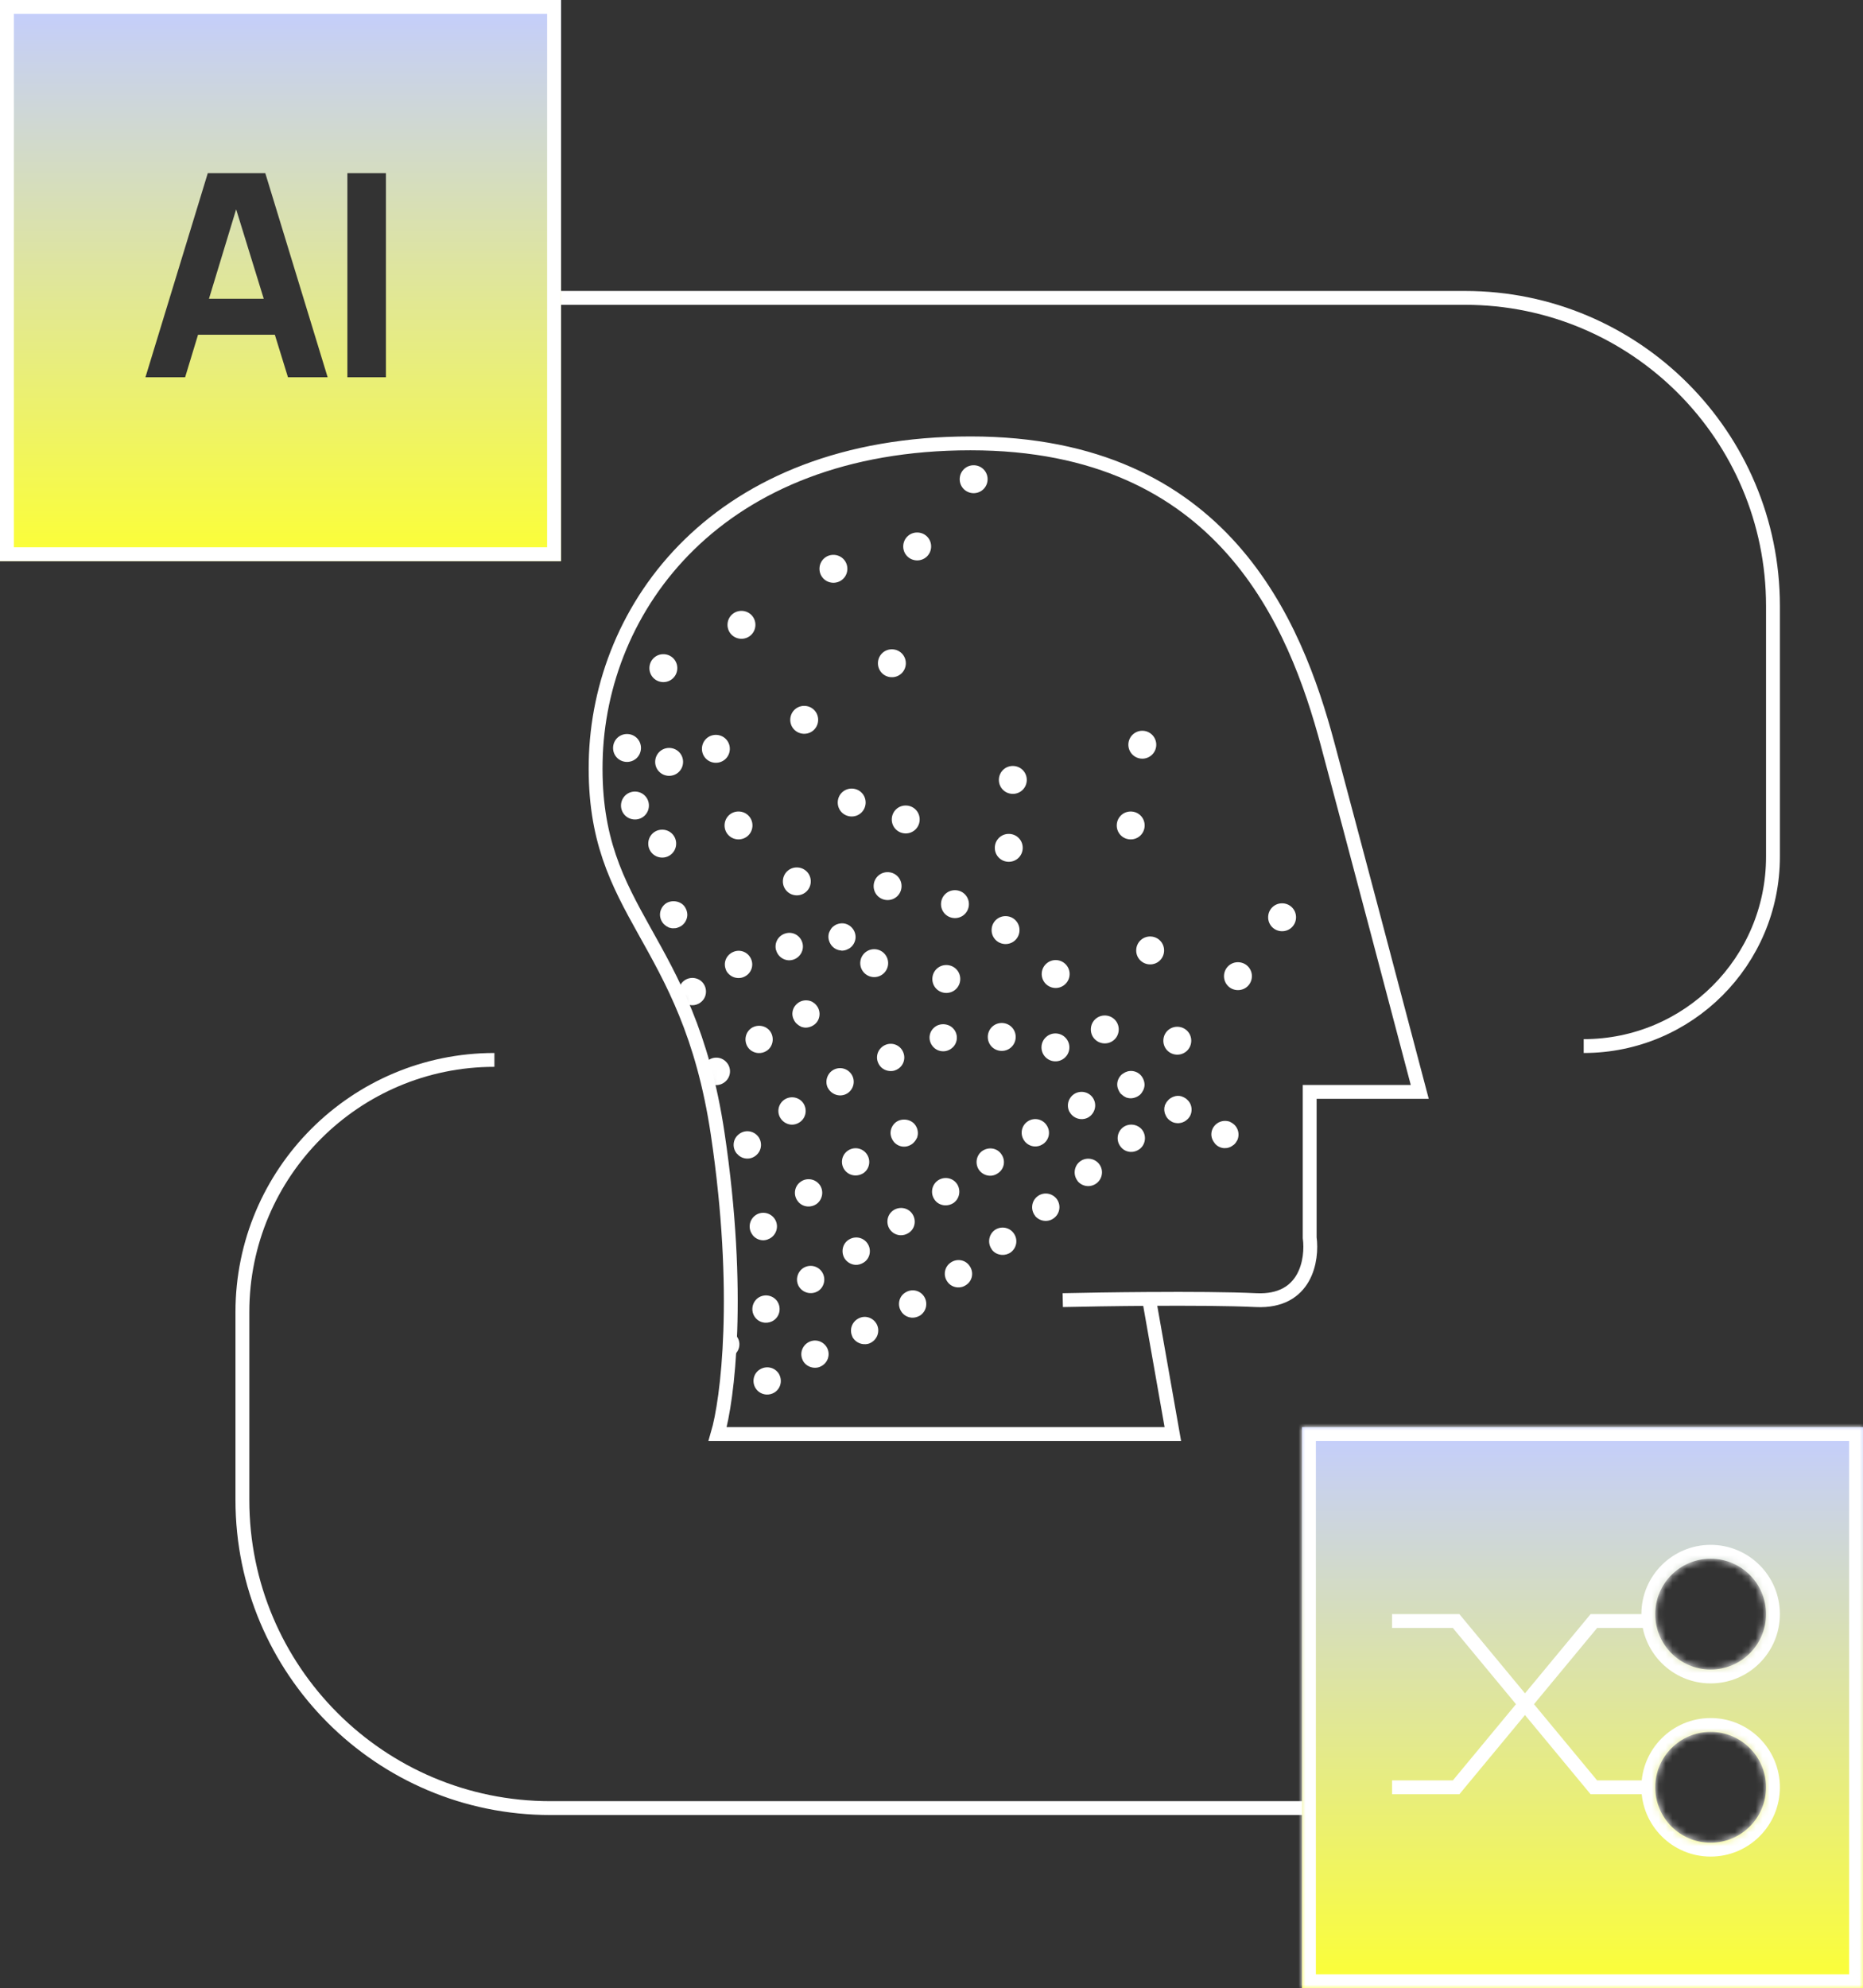<svg width="269" height="287" viewBox="0 0 269 287" fill="none" xmlns="http://www.w3.org/2000/svg">
<rect x="0" y="0" width="269" height="287" fill="#333333" stroke="none"/>
<path d="M153.452 187.676C156.371 187.609 161.031 187.531 165.909 187.5M165.909 187.5C171.559 187.464 177.501 187.491 181.374 187.676C188.591 188.019 189.536 181.807 189.106 178.658V157.616H205C202.096 146.594 195.367 121.114 191.684 107.372C187.08 90.195 176.716 64 140.136 64C103.622 64 86.439 87.619 86.01 109.949C85.58 132.279 99.326 134.856 103.622 163.628C107.059 186.645 105.054 202.133 103.622 207H169.346L165.909 187.5Z" stroke="white" stroke-width="2"/>
<mask id="mask0_4241_7835" style="mask-type:alpha" maskUnits="userSpaceOnUse" x="86" y="64" width="119" height="143">
<path d="M189.106 157.616H205C202.096 146.594 195.367 121.114 191.684 107.372C187.08 90.195 176.716 64 140.136 64C103.622 64 86.439 87.619 86.01 109.949C85.58 132.279 99.326 134.856 103.622 163.628C107.059 186.645 105.054 202.133 103.622 207H169.346L165.909 187.5C171.559 187.464 177.501 187.491 181.374 187.676C188.591 188.019 189.536 181.807 189.106 178.658V157.616Z" fill="#D9D9D9"/>
</mask>
<g mask="url(#mask0_4241_7835)">
<path d="M176.76 165.737C176.242 165.706 175.757 165.469 175.426 165.075C175.252 164.856 175.12 164.64 175.03 164.406C174.94 164.172 174.894 163.898 174.909 163.65C174.941 163.111 175.177 162.646 175.572 162.295C176.056 161.867 176.732 161.699 177.367 161.862C177.491 161.87 177.591 161.938 177.732 162.009C177.854 162.058 177.933 162.125 178.053 162.215C178.153 162.284 178.251 162.373 178.329 162.461C178.68 162.856 178.858 163.366 178.827 163.885C178.812 164.133 178.754 164.4 178.637 164.622C178.519 164.844 178.361 165.063 178.163 165.239C178.054 165.315 177.946 165.392 177.859 165.449C177.73 165.525 177.643 165.582 177.516 165.616C177.367 165.67 177.261 165.705 177.135 165.718C176.99 165.709 176.884 165.745 176.739 165.736L176.76 165.737Z" fill="white"/>
<path d="M169.965 162.127C169.716 162.112 169.449 162.055 169.227 161.937C169.005 161.82 168.786 161.661 168.61 161.464C168.435 161.266 168.323 161.051 168.233 160.817C168.144 160.562 168.098 160.289 168.113 160.04C168.121 159.915 168.128 159.791 168.177 159.669C168.186 159.524 168.254 159.424 168.324 159.303C168.373 159.181 168.441 159.082 168.53 158.983C168.621 158.863 168.709 158.786 168.776 158.706C168.974 158.531 169.21 158.399 169.445 158.31C169.807 158.165 170.203 158.147 170.592 158.253C170.714 158.302 170.815 158.35 170.937 158.399C171.078 158.47 171.158 158.537 171.278 158.607C171.377 158.696 171.455 158.784 171.554 158.873C171.906 159.248 172.082 159.778 172.052 160.276C172.036 160.545 171.979 160.792 171.861 161.034C171.744 161.256 171.585 161.475 171.388 161.63C171.278 161.728 171.17 161.804 171.083 161.861C170.955 161.916 170.868 161.973 170.72 162.027C170.593 162.061 170.487 162.096 170.361 162.109C170.213 162.142 170.11 162.136 169.965 162.127Z" fill="white"/>
<path d="M109.105 200.4C108.536 199.492 108.776 198.258 109.705 197.689C110.635 197.1 111.847 197.36 112.437 198.269C113.005 199.198 112.766 200.411 111.836 201.001C111.469 201.228 111.068 201.329 110.653 201.304C110.052 201.268 109.467 200.962 109.105 200.4ZM115.921 196.377C115.418 195.39 115.821 194.228 116.787 193.724C117.774 193.222 118.936 193.624 119.44 194.591C119.922 195.577 119.519 196.738 118.554 197.221C118.23 197.41 117.874 197.451 117.543 197.431C116.879 197.392 116.216 196.998 115.901 196.355L115.921 196.377ZM123.076 192.936C122.594 191.95 123.017 190.79 123.982 190.307C124.969 189.804 126.13 190.227 126.613 191.193C127.095 192.179 126.67 193.36 125.705 193.843C125.404 194.012 125.068 194.054 124.716 194.033C124.032 193.992 123.37 193.578 123.055 192.935L123.076 192.936ZM130.099 189.259C129.531 188.33 129.813 187.099 130.761 186.552C131.69 185.984 132.9 186.264 133.467 187.214C134.015 188.141 133.734 189.352 132.806 189.92C132.44 190.127 132.038 190.228 131.665 190.206C131.043 190.168 130.439 189.841 130.099 189.259ZM136.783 184.999C136.15 184.108 136.37 182.873 137.259 182.261C138.15 181.627 139.387 181.826 139.998 182.737C140.631 183.628 140.432 184.864 139.522 185.475C139.152 185.745 138.708 185.864 138.272 185.837C137.692 185.803 137.126 185.519 136.783 184.999ZM143.219 180.371C142.564 179.499 142.742 178.262 143.572 177.604C144.443 176.949 145.682 177.107 146.337 177.978C147.013 178.851 146.835 180.088 145.984 180.745C145.613 181.035 145.126 181.172 144.67 181.145C144.111 181.111 143.584 180.871 143.218 180.392L143.219 180.371ZM149.461 175.502C148.784 174.65 148.921 173.41 149.752 172.732C150.605 172.034 151.845 172.171 152.543 173.024C153.22 173.876 153.083 175.116 152.231 175.793C151.837 176.123 151.35 176.261 150.873 176.232C150.334 176.2 149.829 175.961 149.46 175.523L149.461 175.502ZM155.608 170.482C154.931 169.63 155.047 168.389 155.9 167.691C156.731 167.013 157.992 167.151 158.67 167.982C159.368 168.835 159.231 170.075 158.378 170.773C157.985 171.083 157.497 171.241 157.02 171.212C156.481 171.18 155.976 170.941 155.607 170.503L155.608 170.482ZM161.774 165.484C161.119 164.613 161.297 163.375 162.169 162.72C163.039 162.086 164.277 162.264 164.933 163.115C165.567 163.985 165.41 165.224 164.538 165.879C164.147 166.168 163.681 166.306 163.225 166.279C162.665 166.245 162.14 165.985 161.774 165.484Z" fill="white"/>
<path d="M163.17 158.536C163.046 158.528 162.922 158.521 162.779 158.47C162.655 158.463 162.555 158.395 162.434 158.325C162.312 158.276 162.212 158.208 162.114 158.118C161.994 158.028 161.916 157.94 161.816 157.872C161.642 157.653 161.53 157.439 161.44 157.204C161.35 156.97 161.304 156.697 161.319 156.448C161.35 155.93 161.587 155.445 161.983 155.094C162.092 155.017 162.2 154.94 162.308 154.884C162.416 154.808 162.524 154.752 162.65 154.718C162.779 154.663 162.885 154.628 163.01 154.615C163.682 154.509 164.353 154.778 164.761 155.26C165.091 155.655 165.288 156.187 165.258 156.684C165.243 156.933 165.165 157.199 165.047 157.421C164.93 157.642 164.792 157.863 164.594 158.038C164.2 158.368 163.668 158.565 163.17 158.536Z" fill="white"/>
<path d="M103.468 195.526C102.637 194.811 102.587 193.56 103.322 192.751C104.038 191.92 105.289 191.87 106.098 192.605C106.929 193.321 106.979 194.572 106.244 195.381C105.82 195.855 105.225 196.069 104.665 196.035C104.23 196.009 103.803 195.838 103.468 195.526ZM109.013 190.137C108.379 189.267 108.557 188.03 109.428 187.374C110.299 186.74 111.536 186.918 112.191 187.79C112.824 188.681 112.646 189.918 111.776 190.553C111.384 190.841 110.919 190.959 110.484 190.933C109.904 190.898 109.378 190.638 109.013 190.137ZM115.353 185.712C114.806 184.784 115.107 183.575 116.036 183.006C116.963 182.458 118.174 182.739 118.741 183.689C119.289 184.616 119.008 185.827 118.079 186.395C117.713 186.602 117.334 186.683 116.94 186.66C116.318 186.623 115.714 186.295 115.353 185.712ZM121.961 181.676C121.393 180.748 121.633 179.514 122.562 178.945C123.492 178.356 124.704 178.616 125.293 179.546C125.863 180.454 125.622 181.688 124.694 182.256C124.326 182.484 123.924 182.605 123.509 182.581C122.908 182.545 122.324 182.218 121.961 181.676ZM128.457 177.426C127.867 176.517 128.108 175.283 129.017 174.693C129.926 174.102 131.16 174.343 131.75 175.252C132.341 176.161 132.122 177.376 131.213 177.966C130.844 178.214 130.4 178.333 129.986 178.309C129.385 178.273 128.82 177.968 128.457 177.426ZM134.915 173.132C134.304 172.222 134.544 170.988 135.454 170.377C136.364 169.786 137.578 170.005 138.189 170.915C138.779 171.824 138.56 173.06 137.649 173.671C137.282 173.898 136.859 174.019 136.423 173.993C135.843 173.958 135.257 173.673 134.915 173.132ZM141.33 168.836C140.74 167.927 140.98 166.693 141.89 166.102C142.819 165.513 144.034 165.731 144.623 166.661C145.234 167.572 144.995 168.785 144.065 169.374C143.717 169.624 143.273 169.743 142.879 169.719C142.278 169.683 141.693 169.378 141.33 168.836ZM147.828 164.565C147.239 163.635 147.52 162.404 148.449 161.835C149.378 161.267 150.588 161.547 151.157 162.476C151.746 163.406 151.465 164.617 150.537 165.185C150.19 165.414 149.768 165.514 149.374 165.49C148.773 165.454 148.169 165.126 147.828 164.565ZM154.436 160.53C153.911 159.562 154.274 158.377 155.221 157.851C156.188 157.327 157.394 157.69 157.899 158.636C158.423 159.604 158.04 160.788 157.114 161.315C156.77 161.502 156.413 161.564 156.06 161.543C155.418 161.504 154.774 161.133 154.437 160.509L154.436 160.53Z" fill="white"/>
<path d="M130.441 165.519C129.902 165.487 129.438 165.251 129.087 164.855C128.757 164.461 128.56 163.929 128.59 163.432C128.62 162.934 128.858 162.428 129.254 162.078C130.023 161.395 131.35 161.475 132.032 162.244C132.382 162.64 132.559 163.17 132.529 163.668C132.521 163.792 132.514 163.917 132.465 164.039C132.456 164.184 132.388 164.284 132.318 164.404C132.269 164.526 132.18 164.625 132.112 164.725C132.021 164.844 131.933 164.922 131.844 165.021C131.471 165.352 130.939 165.549 130.441 165.519Z" fill="white"/>
<path d="M98.528 190.84C97.559 190.345 97.173 189.157 97.668 188.188C98.162 187.24 99.33 186.831 100.299 187.326C101.268 187.821 101.654 189.01 101.161 189.958C100.805 190.686 100.052 191.098 99.285 191.052C99.036 191.037 98.771 190.959 98.528 190.84ZM102.831 183.962C102.043 183.228 101.994 181.956 102.749 181.169C103.503 180.382 104.755 180.332 105.541 181.087C106.35 181.822 106.379 183.072 105.624 183.88C105.201 184.333 104.628 184.527 104.068 184.494C103.633 184.468 103.187 184.275 102.831 183.962ZM108.665 178.257C107.988 177.405 108.146 176.167 108.998 175.489C109.85 174.812 111.089 174.97 111.766 175.822C112.443 176.674 112.285 177.913 111.433 178.59C111.04 178.899 110.552 179.057 110.096 179.03C109.536 178.996 109.032 178.737 108.664 178.278L108.665 178.257ZM115.14 173.32C114.507 172.429 114.727 171.193 115.617 170.581C116.508 169.948 117.743 170.168 118.376 171.059C118.988 171.948 118.768 173.183 117.877 173.817C117.509 174.065 117.065 174.184 116.63 174.158C116.049 174.123 115.484 173.839 115.14 173.32ZM121.864 168.75C121.295 167.822 121.576 166.611 122.505 166.042C123.433 165.474 124.644 165.755 125.212 166.683C125.782 167.591 125.521 168.824 124.592 169.392C124.226 169.599 123.825 169.7 123.431 169.676C122.809 169.639 122.224 169.334 121.864 168.75Z" fill="white"/>
<path d="M136.073 151.751C135.534 151.718 135.069 151.482 134.718 151.087C134.368 150.691 134.19 150.181 134.221 149.663C134.252 149.145 134.49 148.66 134.884 148.33C135.654 147.627 136.981 147.706 137.662 148.496C138.014 148.871 138.19 149.402 138.16 149.899C138.13 150.397 137.912 150.904 137.496 151.253C137.101 151.604 136.591 151.782 136.093 151.752L136.073 151.751Z" fill="white"/>
<path d="M93.895 186.9C92.829 186.648 92.163 185.61 92.371 184.561C92.622 183.494 93.661 182.828 94.71 183.037C95.777 183.267 96.442 184.327 96.234 185.375C96.009 186.34 95.159 186.996 94.184 186.938C94.184 186.938 93.998 186.927 93.894 186.92L93.895 186.9ZM96.335 179.181C95.411 178.627 95.088 177.421 95.622 176.496C96.178 175.552 97.383 175.229 98.308 175.763C99.252 176.319 99.575 177.524 99.021 178.448C98.627 179.111 97.918 179.484 97.193 179.441C96.903 179.423 96.617 179.323 96.314 179.18L96.335 179.181ZM100.818 172.418C100.008 171.704 99.937 170.451 100.651 169.641C101.367 168.81 102.618 168.76 103.428 169.474C104.261 170.169 104.331 171.422 103.595 172.252C103.192 172.727 102.596 172.941 102.016 172.906C101.581 172.88 101.154 172.709 100.818 172.418ZM106.412 166.553C105.692 165.72 105.788 164.477 106.62 163.778C107.454 163.058 108.696 163.153 109.416 163.987C110.115 164.82 110.02 166.062 109.187 166.761C108.792 167.112 108.283 167.269 107.806 167.24C107.267 167.208 106.782 166.971 106.433 166.555L106.412 166.553ZM112.73 161.46C112.118 160.571 112.358 159.337 113.268 158.726C114.157 158.134 115.392 158.354 116.003 159.264C116.594 160.173 116.375 161.388 115.465 161.999C115.096 162.247 114.673 162.368 114.258 162.343C113.678 162.308 113.093 162.002 112.73 161.46ZM119.565 157.106C119.041 156.138 119.425 154.934 120.35 154.427C121.318 153.903 122.503 154.265 123.028 155.212C123.553 156.18 123.19 157.365 122.244 157.891C121.899 158.078 121.542 158.14 121.19 158.119C120.547 158.08 119.904 157.709 119.567 157.085L119.565 157.106ZM126.797 153.42C126.357 152.437 126.822 151.279 127.826 150.839C128.83 150.4 129.988 150.865 130.406 151.868C130.845 152.872 130.381 154.03 129.378 154.449C129.078 154.597 128.785 154.621 128.474 154.603C127.748 154.559 127.088 154.124 126.797 153.42Z" fill="white"/>
<path d="M116.265 148.336C116.14 148.329 116.016 148.321 115.894 148.273C115.749 148.264 115.649 148.195 115.528 148.126C115.406 148.077 115.308 147.988 115.208 147.919C115.088 147.829 115.01 147.741 114.931 147.674C114.756 147.476 114.624 147.239 114.534 147.005C114.445 146.771 114.398 146.498 114.413 146.249C114.446 145.71 114.682 145.245 115.077 144.895C115.65 144.367 116.53 144.254 117.238 144.587C117.459 144.725 117.68 144.864 117.834 145.06C118.185 145.456 118.362 145.966 118.331 146.484C118.3 147.002 118.084 147.488 117.668 147.838C117.273 148.168 116.741 148.365 116.244 148.335L116.265 148.336Z" fill="white"/>
<path d="M87.818 181.396C87.821 180.315 88.727 179.433 89.807 179.456C90.889 179.458 91.771 180.364 91.747 181.445C91.745 182.526 90.839 183.408 89.757 183.406L89.654 183.4C88.617 183.338 87.796 182.456 87.818 181.396ZM90.405 175.726C89.363 175.414 88.742 174.315 89.055 173.273C89.346 172.229 90.465 171.61 91.506 171.943C92.549 172.234 93.17 173.333 92.837 174.374C92.595 175.295 91.75 175.848 90.838 175.793C90.693 175.785 90.548 175.776 90.405 175.726ZM92.963 168.452C92.018 167.917 91.673 166.731 92.167 165.782C92.682 164.815 93.889 164.471 94.836 164.985C95.781 165.521 96.147 166.708 95.633 167.655C95.257 168.36 94.528 168.733 93.802 168.689C93.533 168.673 93.226 168.592 92.963 168.452ZM96.919 161.823C96.063 161.168 95.909 159.932 96.585 159.057C97.24 158.201 98.477 158.047 99.351 158.723C100.207 159.378 100.361 160.615 99.685 161.49C99.278 162.027 98.659 162.281 98.017 162.243C97.623 162.219 97.237 162.071 96.919 161.823ZM101.951 155.966C101.23 155.153 101.306 153.889 102.119 153.168C102.932 152.447 104.175 152.521 104.896 153.334C105.638 154.149 105.562 155.413 104.729 156.133C104.333 156.484 103.802 156.66 103.326 156.631C102.807 156.6 102.343 156.364 101.971 155.968L101.951 155.966ZM107.943 151.104C107.374 150.175 107.634 148.963 108.543 148.373C109.472 147.804 110.705 148.065 111.274 148.973C111.843 149.902 111.582 151.135 110.674 151.704C110.306 151.932 109.905 152.033 109.49 152.008C108.889 151.972 108.284 151.665 107.943 151.104Z" fill="white"/>
<path d="M121.469 137.205C120.93 137.172 120.465 136.936 120.115 136.541C119.784 136.146 119.588 135.615 119.617 135.117C119.632 134.868 119.69 134.601 119.828 134.381C119.947 134.138 120.085 133.917 120.281 133.763C120.39 133.686 120.5 133.589 120.585 133.552C120.714 133.477 120.801 133.419 120.949 133.387C121.075 133.353 121.182 133.317 121.307 133.304C121.959 133.198 122.629 133.467 123.037 133.949C123.388 134.344 123.564 134.875 123.534 135.373C123.504 135.87 123.266 136.376 122.87 136.727C122.673 136.902 122.458 137.014 122.224 137.104C121.989 137.194 121.716 137.24 121.467 137.225L121.469 137.205Z" fill="white"/>
<path d="M83.671 177.694C83.548 176.625 84.356 175.633 85.422 175.552C86.512 175.43 87.483 176.237 87.585 177.304C87.707 178.393 86.9 179.365 85.812 179.466C85.812 179.466 85.605 179.453 85.501 179.447C84.547 179.39 83.759 178.656 83.672 177.673L83.671 177.694ZM85.445 171.704C84.371 171.577 83.576 170.614 83.704 169.519C83.81 168.444 84.794 167.65 85.868 167.776C86.943 167.883 87.737 168.866 87.611 169.941C87.485 170.994 86.565 171.771 85.528 171.709L85.424 171.703L85.445 171.704ZM86.654 164.037C85.632 163.726 85.034 162.608 85.367 161.567C85.679 160.525 86.796 159.926 87.838 160.259C88.858 160.591 89.457 161.708 89.125 162.729C88.863 163.628 88.018 164.181 87.127 164.128C86.961 164.118 86.816 164.109 86.654 164.037ZM89.276 156.746C88.307 156.251 87.92 155.062 88.415 154.093C88.909 153.145 90.097 152.759 91.066 153.254C92.014 153.748 92.401 154.936 91.907 155.884C91.551 156.612 90.8 157.004 90.053 156.959C89.784 156.943 89.517 156.885 89.276 156.746ZM93.093 149.984C92.24 149.288 92.127 148.054 92.823 147.201C93.498 146.347 94.753 146.235 95.606 146.931C96.439 147.605 96.552 148.86 95.876 149.714C95.451 150.209 94.853 150.464 94.231 150.427C93.817 150.402 93.43 150.254 93.093 149.984ZM98.385 144.309C97.75 143.439 97.908 142.2 98.8 141.546C99.67 140.912 100.908 141.09 101.543 141.94C102.197 142.832 102.019 144.07 101.149 144.704C100.778 144.994 100.312 145.132 99.856 145.105C99.296 145.071 98.75 144.81 98.385 144.309ZM104.841 140.036C104.381 139.031 104.824 137.892 105.829 137.432C106.814 136.971 107.974 137.394 108.434 138.4C108.895 139.385 108.45 140.565 107.446 141.004C107.145 141.152 106.831 141.196 106.499 141.176C105.815 141.135 105.153 140.721 104.82 140.035L104.841 140.036ZM112.046 137.139C111.777 136.083 112.382 135.016 113.46 134.727C114.518 134.437 115.583 135.063 115.872 136.141C116.142 137.177 115.516 138.263 114.458 138.553C114.268 138.604 114.037 138.632 113.851 138.621C113.021 138.571 112.287 137.986 112.066 137.161L112.046 137.139Z" fill="white"/>
<path d="M87.23 187.042C86.712 187.011 86.225 186.794 85.876 186.378C85.545 186.004 85.348 185.472 85.379 184.954C85.41 184.436 85.647 183.951 86.041 183.621C86.547 183.172 87.221 183.026 87.858 183.168C87.982 183.175 88.082 183.244 88.203 183.313C88.324 183.362 88.423 183.451 88.544 183.521C88.642 183.61 88.72 183.698 88.819 183.787C88.897 183.875 88.994 183.985 89.03 184.091C89.106 184.2 89.162 184.307 89.196 184.434C89.251 184.562 89.286 184.668 89.298 184.815C89.332 184.941 89.325 185.066 89.317 185.19C89.285 185.729 89.049 186.194 88.654 186.544C88.544 186.642 88.456 186.72 88.35 186.755C88.221 186.831 88.113 186.886 87.985 186.941C87.858 186.975 87.752 187.01 87.626 187.024C87.479 187.057 87.375 187.05 87.23 187.042Z" fill="white"/>
<path d="M97.132 133.999C97.007 133.992 96.883 133.984 96.761 133.935C96.616 133.926 96.516 133.858 96.395 133.788C96.273 133.739 96.173 133.671 96.075 133.582C95.954 133.512 95.877 133.404 95.798 133.336C95.447 132.941 95.271 132.41 95.301 131.913C95.331 131.415 95.569 130.909 95.965 130.558C96.713 129.875 98.061 129.956 98.743 130.725C99.073 131.119 99.269 131.651 99.24 132.149C99.21 132.646 98.972 133.152 98.576 133.503C98.467 133.58 98.378 133.678 98.272 133.714C98.143 133.789 98.035 133.845 97.909 133.879C97.78 133.934 97.674 133.969 97.549 133.982C97.403 133.974 97.297 134.009 97.152 134L97.132 133.999Z" fill="white"/>
<path d="M79.7 173.837C79.515 172.764 80.222 171.725 81.294 171.54C82.367 171.354 83.405 172.082 83.571 173.133C83.756 174.205 83.049 175.244 81.977 175.43C81.829 175.462 81.683 175.474 81.517 175.464C80.625 175.411 79.853 174.761 79.7 173.837ZM78.901 165.654C78.882 164.592 79.749 163.666 80.832 163.647C81.915 163.629 82.82 164.495 82.859 165.579C82.877 166.662 82.011 167.567 80.928 167.585C80.928 167.585 80.825 167.579 80.762 167.575C79.747 167.515 78.923 166.675 78.903 165.633L78.901 165.654ZM81.09 159.689C80.017 159.541 79.264 158.56 79.413 157.466C79.561 156.393 80.542 155.641 81.636 155.789C82.709 155.937 83.46 156.939 83.312 158.012C83.168 159.023 82.251 159.759 81.256 159.699C81.256 159.699 81.131 159.691 81.09 159.689ZM82.472 151.907C81.43 151.595 80.831 150.477 81.162 149.457C81.475 148.415 82.592 147.816 83.633 148.149C84.655 148.46 85.254 149.578 84.921 150.619C84.66 151.498 83.816 152.05 82.924 151.997C82.779 151.988 82.634 151.98 82.472 151.907ZM85.041 144.447C84.094 143.932 83.729 142.745 84.224 141.776C84.717 140.828 85.925 140.463 86.873 140.957C87.822 141.451 88.207 142.66 87.692 143.607C87.317 144.313 86.565 144.705 85.819 144.66C85.57 144.645 85.284 144.565 85.022 144.425L85.041 144.447ZM89.271 137.751C88.528 136.958 88.561 135.711 89.355 134.968C90.129 134.203 91.395 134.238 92.138 135.031C92.881 135.825 92.848 137.071 92.055 137.814C91.657 138.206 91.105 138.381 90.587 138.35C90.11 138.322 89.624 138.105 89.272 137.731L89.271 137.751Z" fill="white"/>
<path d="M117.065 127.349C116.998 128.468 116.053 129.306 114.934 129.239C113.814 129.172 112.976 128.227 113.043 127.108C113.111 125.988 114.055 125.15 115.175 125.218C116.294 125.285 117.132 126.23 117.065 127.349Z" fill="white"/>
<path d="M108.645 119.273C108.578 120.392 107.633 121.23 106.514 121.163C105.394 121.096 104.556 120.151 104.624 119.031C104.691 117.912 105.636 117.074 106.755 117.141C107.874 117.208 108.712 118.153 108.645 119.273Z" fill="white"/>
<path d="M93.693 116.399C93.626 117.519 92.681 118.357 91.562 118.289C90.442 118.222 89.604 117.277 89.671 116.158C89.739 115.038 90.683 114.2 91.803 114.268C92.922 114.335 93.76 115.28 93.693 116.399Z" fill="white"/>
<path d="M118.13 104.029C118.063 105.148 117.118 105.986 115.999 105.919C114.88 105.852 114.042 104.907 114.109 103.788C114.176 102.668 115.121 101.83 116.24 101.897C117.36 101.964 118.198 102.909 118.13 104.029Z" fill="white"/>
<path d="M124.987 115.966C124.92 117.086 123.975 117.924 122.856 117.857C121.736 117.79 120.898 116.845 120.965 115.725C121.032 114.606 121.977 113.768 123.097 113.835C124.216 113.902 125.054 114.847 124.987 115.966Z" fill="white"/>
<path d="M98.626 110.1C98.559 111.219 97.615 112.057 96.495 111.99C95.376 111.923 94.538 110.978 94.605 109.859C94.672 108.739 95.617 107.901 96.736 107.968C97.856 108.036 98.694 108.981 98.626 110.1Z" fill="white"/>
<path d="M134.443 79C134.376 80.12 133.431 80.958 132.312 80.89C131.192 80.823 130.354 79.878 130.421 78.759C130.489 77.639 131.433 76.802 132.553 76.869C133.672 76.936 134.51 77.881 134.443 79Z" fill="white"/>
<path d="M109.071 90.315C109.004 91.434 108.059 92.272 106.94 92.205C105.82 92.138 104.982 91.193 105.049 90.074C105.116 88.954 106.061 88.116 107.181 88.183C108.3 88.251 109.138 89.195 109.071 90.315Z" fill="white"/>
<path d="M105.378 108.214C105.31 109.334 104.366 110.172 103.246 110.105C102.127 110.038 101.289 109.093 101.356 107.973C101.423 106.854 102.368 106.016 103.487 106.083C104.607 106.15 105.445 107.095 105.378 108.214Z" fill="white"/>
<path d="M122.349 82.228C122.282 83.347 121.337 84.185 120.218 84.118C119.098 84.051 118.261 83.106 118.328 81.987C118.395 80.867 119.34 80.029 120.459 80.096C121.578 80.164 122.416 81.108 122.349 82.228Z" fill="white"/>
<path d="M130.791 95.862C130.723 96.982 129.779 97.82 128.659 97.753C127.54 97.686 126.702 96.741 126.769 95.621C126.836 94.502 127.781 93.664 128.9 93.731C130.02 93.798 130.858 94.743 130.791 95.862Z" fill="white"/>
<path d="M97.627 121.898C97.56 123.018 96.615 123.856 95.496 123.788C94.377 123.721 93.539 122.776 93.606 121.657C93.673 120.537 94.618 119.699 95.737 119.767C96.857 119.834 97.695 120.779 97.627 121.898Z" fill="white"/>
<path d="M92.546 108.091C92.479 109.21 91.534 110.048 90.415 109.981C89.296 109.914 88.458 108.969 88.525 107.85C88.592 106.73 89.537 105.892 90.656 105.959C91.776 106.026 92.614 106.971 92.546 108.091Z" fill="white"/>
<path d="M97.793 96.568C97.726 97.687 96.782 98.525 95.662 98.458C94.543 98.391 93.705 97.446 93.772 96.327C93.839 95.207 94.784 94.369 95.903 94.436C97.023 94.503 97.861 95.448 97.793 96.568Z" fill="white"/>
<path d="M88.366 128.209C88.299 129.328 87.354 130.166 86.234 130.099C85.115 130.032 84.277 129.087 84.344 127.968C84.411 126.848 85.356 126.01 86.476 126.077C87.595 126.145 88.433 127.089 88.366 128.209Z" fill="white"/>
<path d="M142.597 69.295C142.53 70.414 141.585 71.252 140.466 71.185C139.346 71.118 138.509 70.173 138.576 69.054C138.643 67.934 139.588 67.096 140.707 67.163C141.826 67.23 142.664 68.175 142.597 69.295Z" fill="white"/>
<path d="M138.648 141.439C138.581 142.558 137.636 143.396 136.517 143.329C135.397 143.262 134.559 142.317 134.626 141.198C134.694 140.078 135.638 139.24 136.758 139.307C137.877 139.374 138.715 140.319 138.648 141.439Z" fill="white"/>
<path d="M139.898 130.634C139.831 131.753 138.886 132.591 137.767 132.524C136.647 132.457 135.809 131.512 135.876 130.393C135.944 129.273 136.888 128.435 138.008 128.502C139.127 128.57 139.965 129.514 139.898 130.634Z" fill="white"/>
<path d="M187.133 132.53C187.066 133.649 186.121 134.487 185.002 134.42C183.883 134.353 183.045 133.408 183.112 132.288C183.179 131.169 184.124 130.331 185.243 130.398C186.363 130.465 187.2 131.41 187.133 132.53Z" fill="white"/>
<path d="M152.308 142.612C153.418 142.679 154.372 141.833 154.439 140.722C154.506 139.611 153.659 138.657 152.549 138.591C151.438 138.524 150.484 139.37 150.417 140.481C150.351 141.591 151.197 142.546 152.308 142.612Z" fill="white"/>
<path d="M126.106 141.042C127.216 141.108 128.17 140.262 128.237 139.151C128.303 138.041 127.457 137.087 126.347 137.02C125.236 136.953 124.282 137.8 124.215 138.91C124.149 140.021 124.995 140.975 126.106 141.042Z" fill="white"/>
<path d="M165.274 119.276C165.207 120.395 164.262 121.233 163.143 121.166C162.023 121.099 161.185 120.154 161.252 119.035C161.32 117.915 162.264 117.077 163.384 117.144C164.503 117.211 165.341 118.156 165.274 119.276Z" fill="white"/>
<path d="M130.171 128.032C130.104 129.151 129.159 129.989 128.04 129.922C126.921 129.855 126.083 128.91 126.15 127.791C126.217 126.671 127.162 125.833 128.281 125.9C129.401 125.968 130.239 126.912 130.171 128.032Z" fill="white"/>
<path d="M180.758 141.032C180.691 142.151 179.746 142.989 178.627 142.922C177.508 142.855 176.67 141.91 176.737 140.79C176.804 139.671 177.749 138.833 178.868 138.9C179.988 138.967 180.826 139.912 180.758 141.032Z" fill="white"/>
<path d="M172.002 150.348C171.934 151.468 170.99 152.305 169.87 152.238C168.751 152.171 167.913 151.226 167.98 150.107C168.047 148.987 168.992 148.149 170.111 148.217C171.231 148.284 172.069 149.229 172.002 150.348Z" fill="white"/>
<path d="M161.532 148.721C161.465 149.84 160.52 150.678 159.4 150.611C158.281 150.544 157.443 149.599 157.51 148.48C157.577 147.36 158.522 146.522 159.642 146.589C160.761 146.656 161.599 147.601 161.532 148.721Z" fill="white"/>
<path d="M132.788 118.41C132.721 119.53 131.776 120.368 130.656 120.301C129.537 120.233 128.699 119.289 128.766 118.169C128.833 117.05 129.778 116.212 130.897 116.279C132.017 116.346 132.855 117.291 132.788 118.41Z" fill="white"/>
<path d="M146.654 149.806C146.587 150.925 145.642 151.763 144.523 151.696C143.403 151.629 142.565 150.684 142.632 149.564C142.699 148.445 143.644 147.607 144.764 147.674C145.883 147.741 146.721 148.686 146.654 149.806Z" fill="white"/>
<path d="M147.668 122.506C147.6 123.626 146.656 124.464 145.536 124.397C144.417 124.329 143.579 123.385 143.646 122.265C143.713 121.146 144.658 120.308 145.777 120.375C146.897 120.442 147.735 121.387 147.668 122.506Z" fill="white"/>
<path d="M168.082 137.318C168.014 138.437 167.07 139.275 165.95 139.208C164.831 139.141 163.993 138.196 164.06 137.077C164.127 135.957 165.072 135.119 166.191 135.186C167.311 135.253 168.149 136.198 168.082 137.318Z" fill="white"/>
<path d="M147.204 134.38C147.137 135.499 146.192 136.337 145.072 136.27C143.953 136.203 143.115 135.258 143.182 134.138C143.249 133.019 144.194 132.181 145.314 132.248C146.433 132.315 147.271 133.26 147.204 134.38Z" fill="white"/>
<path d="M152.274 153.202C153.385 153.268 154.339 152.422 154.406 151.311C154.472 150.201 153.626 149.247 152.516 149.18C151.405 149.113 150.451 149.96 150.384 151.07C150.318 152.181 151.164 153.135 152.274 153.202Z" fill="white"/>
<path d="M164.818 109.511C165.929 109.578 166.883 108.732 166.95 107.621C167.016 106.51 166.17 105.556 165.06 105.489C163.949 105.423 162.995 106.269 162.928 107.38C162.862 108.49 163.708 109.445 164.818 109.511Z" fill="white"/>
<path d="M206.139 112.926C206.072 114.045 205.127 114.883 204.008 114.816C202.888 114.749 202.051 113.804 202.118 112.685C202.185 111.565 203.13 110.727 204.249 110.794C205.368 110.862 206.206 111.806 206.139 112.926Z" fill="white"/>
<path d="M148.253 112.702C148.186 113.822 147.242 114.659 146.122 114.592C145.003 114.525 144.165 113.58 144.232 112.461C144.299 111.341 145.244 110.503 146.363 110.571C147.483 110.638 148.321 111.583 148.253 112.702Z" fill="white"/>
</g>
<path d="M79.5 43H211.529C236.09 43 256 62.91 256 87.471V123.672C256 138.765 243.765 151 228.672 151V151" stroke="white" stroke-width="2"/>
<path d="M189.5 261L79.471 261C54.91 261 35 241.089 35 216.529L35 189.387C35 169.291 51.291 152.999 71.387 152.999V152.999" stroke="white" stroke-width="2"/>
<path d="M81 81H0V0H81V81ZM30.001 25L21 54.459H26.729L28.594 48.321H39.685L41.58 54.459H47.309L38.307 25H30.001ZM50.158 25V54.459H55.723V25H50.158ZM38.082 43.125H30.173L34.097 30.215L38.082 43.125Z" fill="url(#paint0_linear_4241_7835)"/>
<mask id="path-57-inside-1_4241_7835" fill="white">
<path d="M269 287H188V206H269V287ZM247 250C242.582 250 239 253.582 239 258C239 262.418 242.582 266 247 266C251.418 266 255 262.418 255 258C255 253.582 251.418 250 247 250ZM247 225C242.582 225 239 228.582 239 233C239 237.418 242.582 241 247 241C251.418 241 255 237.418 255 233C255 228.582 251.418 225 247 225Z"/>
</mask>
<path d="M269 287H188V206H269V287ZM247 250C242.582 250 239 253.582 239 258C239 262.418 242.582 266 247 266C251.418 266 255 262.418 255 258C255 253.582 251.418 250 247 250ZM247 225C242.582 225 239 228.582 239 233C239 237.418 242.582 241 247 241C251.418 241 255 237.418 255 233C255 228.582 251.418 225 247 225Z" fill="url(#paint1_linear_4241_7835)"/>
<path d="M269 287V289H271V287H269ZM188 287H186V289H188V287ZM188 206V204H186V206H188ZM269 206H271V204H269V206ZM269 287V285H188V287V289H269V287ZM188 287H190V206H188H186V287H188ZM188 206V208H269V206V204H188V206ZM269 206H267V287H269H271V206H269ZM247 250V248C241.477 248 237 252.477 237 258H239H241C241 254.686 243.686 252 247 252V250ZM239 258H237C237 263.523 241.477 268 247 268V266V264C243.686 264 241 261.314 241 258H239ZM247 266V268C252.523 268 257 263.523 257 258H255H253C253 261.314 250.314 264 247 264V266ZM255 258H257C257 252.477 252.523 248 247 248V250V252C250.314 252 253 254.686 253 258H255ZM247 225V223C241.477 223 237 227.477 237 233H239H241C241 229.686 243.686 227 247 227V225ZM239 233H237C237 238.523 241.477 243 247 243V241V239C243.686 239 241 236.314 241 233H239ZM247 241V243C252.523 243 257 238.523 257 233H255H253C253 236.314 250.314 239 247 239V241ZM255 233H257C257 227.477 252.523 223 247 223V225V227C250.314 227 253 229.686 253 233H255Z" fill="white" mask="url(#path-57-inside-1_4241_7835)"/>
<path d="M201 234H210.25L230.138 258H238" stroke="white" stroke-width="2"/>
<path d="M201 258H210.25L230.138 234H238" stroke="white" stroke-width="2"/>
<rect x="1" y="1" width="79" height="79" stroke="white" stroke-width="2"/>
<defs>
<linearGradient id="paint0_linear_4241_7835" x1="40.5" y1="0" x2="40.5" y2="81" gradientUnits="userSpaceOnUse">
<stop stop-color="#C3CDFF"/>
<stop offset="1" stop-color="#FCFF35"/>
</linearGradient>
<linearGradient id="paint1_linear_4241_7835" x1="228.5" y1="206" x2="228.5" y2="287" gradientUnits="userSpaceOnUse">
<stop stop-color="#C3CDFF"/>
<stop offset="1" stop-color="#FCFF35"/>
</linearGradient>
</defs>
</svg>
